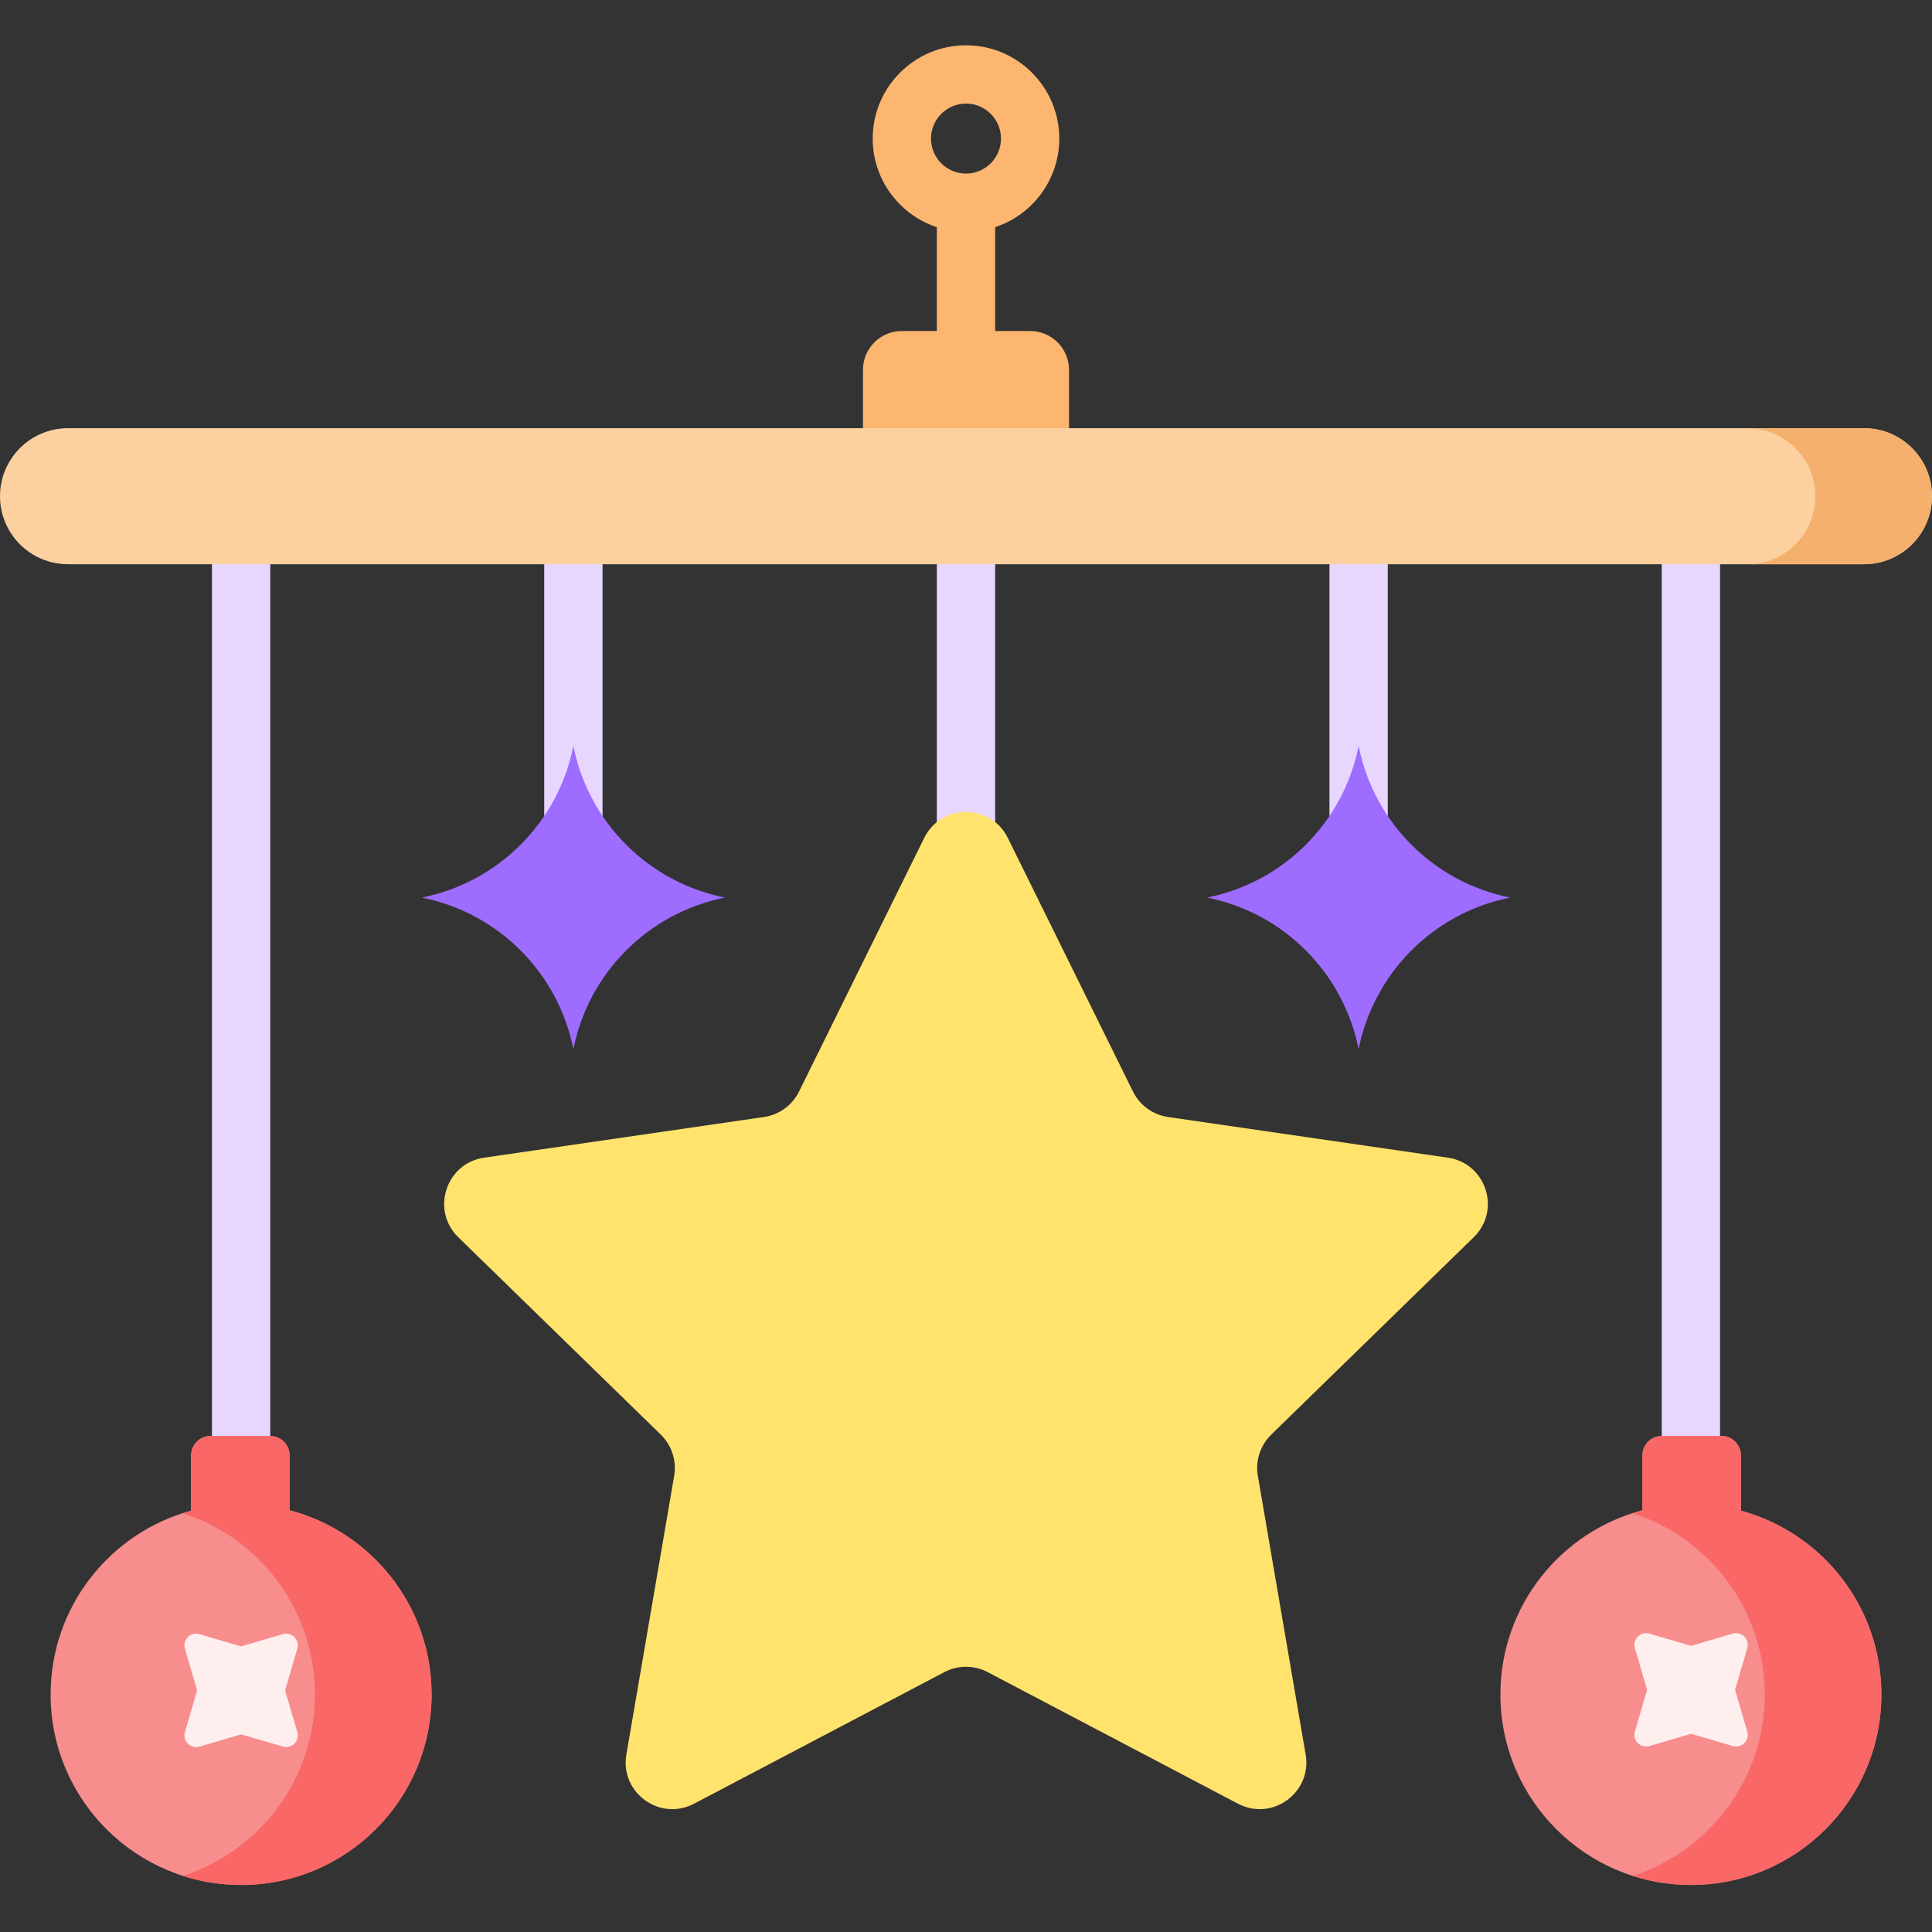 <svg height="512pt" viewBox="0 -12 512 512" width="512pt" xmlns="http://www.w3.org/2000/svg"><rect x="0" y="-12" width="512" height="512" fill="#333333" stroke="none"/><path d="m272.996 75.719h-9.27v-27.516c9.859-3.25 16.996-12.543 16.996-23.48 0-13.633-11.09-24.723-24.723-24.723s-24.723 11.094-24.723 24.723c0 10.938 7.137 20.23 16.996 23.48v27.516h-9.27c-5.691 0-10.305 4.609-10.305 10.301v25.754h54.602v-25.754c0-5.691-4.613-10.301-10.305-10.301zm-26.27-50.996c0-5.113 4.16-9.27 9.273-9.27s9.273 4.156 9.273 9.27c0 5.113-4.16 9.273-9.273 9.273s-9.273-4.16-9.273-9.273zm0 0" fill="#fcb670"/><path d="m256 220.176c-4.27 0-7.727-3.461-7.727-7.727v-74.922c0-4.266 3.461-7.727 7.727-7.727s7.727 3.461 7.727 7.727v74.922c0 4.27-3.457 7.727-7.727 7.727zm0 0" fill="#e7d7ff"/><path d="m267.086 210.07 33.16 67.188c1.801 3.648 5.281 6.18 9.309 6.762l74.145 10.777c10.141 1.473 14.191 13.934 6.852 21.086l-53.652 52.297c-2.914 2.84-4.242 6.934-3.555 10.941l12.668 73.848c1.73 10.098-8.871 17.801-17.938 13.031l-66.32-34.863c-3.602-1.895-7.902-1.895-11.504 0l-66.32 34.863c-9.07 4.77-19.668-2.934-17.938-13.031l12.668-73.848c.688-4.008-.645-8.102-3.555-10.941l-53.656-52.297c-7.336-7.152-3.285-19.613 6.852-21.086l74.148-10.777c4.027-.582 7.508-3.113 9.309-6.762l33.16-67.188c4.531-9.188 17.633-9.188 22.168 0zm0 0" fill="#ffe36c"/><path d="m63.895 393.156c-4.266 0-7.727-3.457-7.727-7.727v-247.902c0-4.266 3.461-7.727 7.727-7.727s7.727 3.461 7.727 7.727v247.902c0 4.27-3.457 7.727-7.727 7.727zm0 0" fill="#e7d7ff"/><path d="m151.953 220.227c-4.27 0-7.727-3.461-7.727-7.727v-74.973c0-4.266 3.457-7.723 7.727-7.723 4.266 0 7.727 3.457 7.727 7.723v74.973c0 4.266-3.461 7.727-7.727 7.727zm0 0" fill="#e7d7ff"/><path d="m151.953 185.688c4.039 20.285 19.895 36.137 40.176 40.18-20.281 4.039-36.137 19.895-40.176 40.176-4.043-20.281-19.895-36.137-40.18-40.176 20.285-4.043 36.137-19.895 40.18-40.18zm0 0" fill="#9e6cff"/><path d="m76.746 388.23v-14.535c0-2.844-2.305-5.148-5.148-5.148h-15.805c-2.844 0-5.148 2.305-5.148 5.148v14.648c-21.449 5.82-37.23 25.418-37.23 48.711 0 27.879 22.602 50.477 50.48 50.477 27.879 0 50.48-22.598 50.48-50.477 0-23.438-15.973-43.137-37.629-48.824zm0 0" fill="#f78d8d"/><path d="m448.105 393.156c-4.27 0-7.727-3.457-7.727-7.727v-247.902c0-4.266 3.461-7.727 7.727-7.727s7.727 3.461 7.727 7.727v247.902c0 4.27-3.461 7.727-7.727 7.727zm0 0" fill="#e7d7ff"/><path d="m360.047 221.258c-4.266 0-7.727-3.461-7.727-7.727v-76.004c0-4.266 3.461-7.723 7.727-7.723 4.27 0 7.727 3.457 7.727 7.723v76.004c0 4.266-3.457 7.727-7.727 7.727zm0 0" fill="#e7d7ff"/><path d="m461.355 388.344v-14.645c0-2.848-2.305-5.152-5.148-5.152h-15.805c-2.844 0-5.148 2.305-5.148 5.152v14.531c-21.652 5.688-37.629 25.387-37.629 48.824 0 27.879 22.602 50.477 50.48 50.477 27.879 0 50.48-22.598 50.48-50.477-.004-23.293-15.781-42.887-37.23-48.711zm0 0" fill="#f78d8d"/><path d="m74.957 450.863-11.062-3.242-11.059 3.242c-2.344.688-4.52-1.492-3.836-3.836l3.238-11.059-3.238-11.062c-.688-2.344 1.492-4.52 3.836-3.836l11.059 3.242 11.062-3.242c2.344-.684 4.52 1.492 3.832 3.836l-3.238 11.062 3.238 11.059c.688 2.344-1.488 4.523-3.832 3.836zm0 0" fill="#fee"/><path d="m459.215 450.719-11.062-3.238-11.059 3.238c-2.348.688-4.523-1.492-3.836-3.836l3.238-11.059-3.238-11.062c-.688-2.344 1.488-4.52 3.836-3.832l11.059 3.238 11.062-3.238c2.344-.688 4.52 1.488 3.832 3.832l-3.238 11.062 3.238 11.059c.688 2.344-1.488 4.523-3.832 3.836zm0 0" fill="#fee"/><path d="m360.047 185.688c4.043 20.285 19.895 36.137 40.18 40.18-20.285 4.039-36.137 19.895-40.18 40.176-4.039-20.281-19.895-36.137-40.176-40.176 20.281-4.043 36.137-19.895 40.176-40.18zm0 0" fill="#9e6cff"/><path d="m493.973 137.527h-475.945c-9.957 0-18.027-8.07-18.027-18.027s8.07-18.027 18.027-18.027h475.945c9.957 0 18.027 8.07 18.027 18.027s-8.07 18.027-18.027 18.027zm0 0" fill="#fcd09f"/><path d="m114.371 437.062c0 27.879-22.594 50.48-50.48 50.48-5.387 0-10.578-.844-15.453-2.41 20.328-6.531 35.027-25.578 35.027-48.07 0-22.488-14.699-41.547-35.027-48.055.734-.238 1.465-.453 2.207-.66v-14.641c0-2.852 2.305-5.148 5.148-5.148h15.805c2.844 0 5.148 2.297 5.148 5.148v14.527c21.656 5.688 37.625 25.395 37.625 48.828zm0 0" fill="#f96767"/><path d="m498.586 437.062c0 27.879-22.602 50.48-50.477 50.48-5.398 0-10.59-.844-15.453-2.41 20.312-6.531 35.023-25.578 35.023-48.07 0-22.488-14.711-41.535-35.023-48.055.855-.289 1.719-.547 2.594-.773v-14.527c0-2.855 2.309-5.152 5.152-5.152h15.801c2.844 0 5.152 2.297 5.152 5.152v14.641c21.449 5.82 37.23 25.422 37.23 48.715zm0 0" fill="#f96767"/><path d="m512 119.5v.012c0 9.949-8.078 18.016-18.027 18.016h-30.906c9.953 0 18.027-8.066 18.027-18.016v-.012c0-9.953-8.074-18.027-18.027-18.027h30.906c9.949 0 18.027 8.078 18.027 18.027zm0 0" fill="#f4b06c"/></svg>